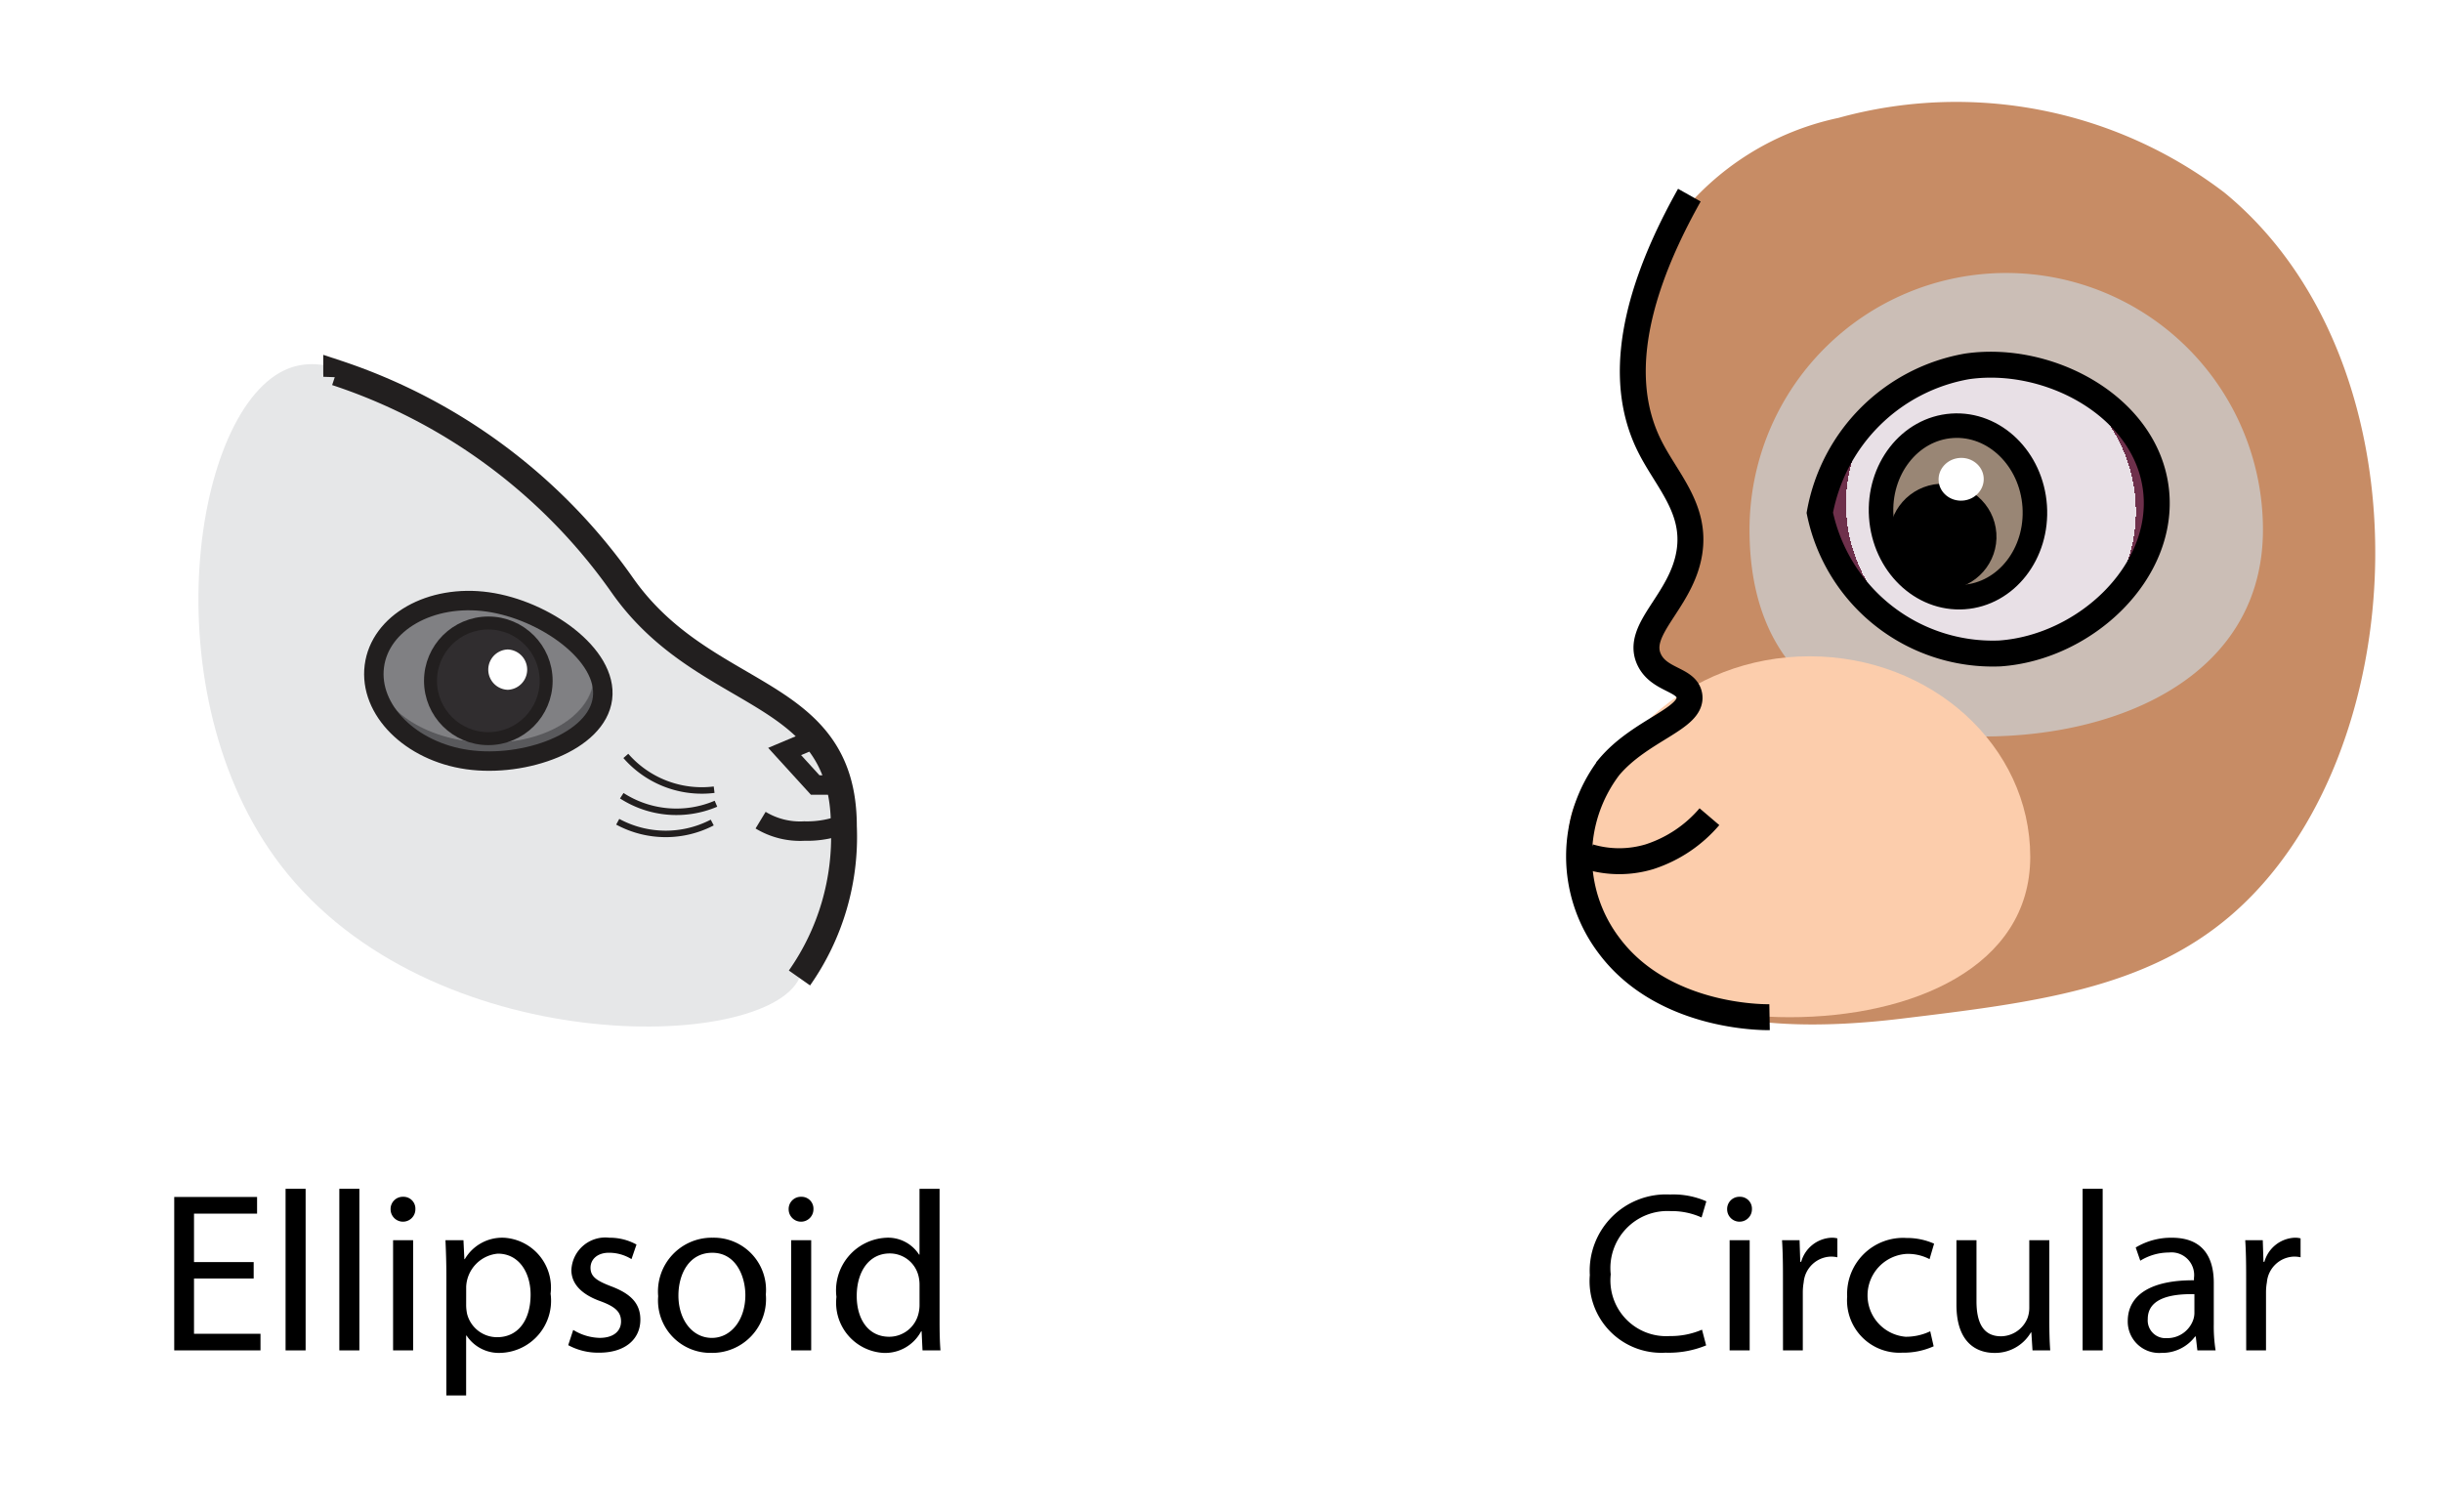 <svg xmlns="http://www.w3.org/2000/svg" xmlns:xlink="http://www.w3.org/1999/xlink" viewBox="0 0 94.174 58.309"><defs><style>.cls-1{fill:#fff}.cls-2{fill:#c78c65}.cls-3{fill:#cbbeb6}.cls-4{fill:#fccdac}.cls-5,.cls-6,.cls-7{stroke:#000}.cls-10,.cls-11,.cls-12,.cls-13,.cls-5,.cls-6,.cls-7,.cls-9{stroke-miterlimit:10}.cls-5{fill:url(#radial-gradient)}.cls-6{fill:#998675;stroke-width:.946px}.cls-12,.cls-13,.cls-7{fill:none}.cls-8,.cls-9{fill:#e6e7e8}.cls-10,.cls-11,.cls-12,.cls-13,.cls-9{stroke:#221f1f}.cls-10,.cls-12{stroke-width:.75px}.cls-10{fill:url(#radial-gradient-2)}.cls-11{fill:#302d2f;stroke-width:.5px}.cls-13{stroke-width:.25px}</style><radialGradient id="radial-gradient" cx="226.375" cy="25.04" r="24.16" gradientTransform="matrix(0.462, -0.014, -0.026, -0.477, -27.156, 34.69)" gradientUnits="userSpaceOnUse"><stop offset=".5" stop-color="#e8e0e6"/><stop offset=".5" stop-color="#6e304b"/></radialGradient><radialGradient id="radial-gradient-2" cx="82.038" cy="23.585" r="9.641" gradientTransform="matrix(-0.864, -0.045, 0.029, -0.559, 88.905, 42.801)" gradientUnits="userSpaceOnUse"><stop offset=".5" stop-color="#808083"/><stop offset=".506" stop-color="#59595c"/></radialGradient></defs><title>-1Asset 72</title><g id="Layer_2" data-name="Layer 2"><g id="Layer_1-2" data-name="Layer 1"><rect width="94.174" height="58.309" class="cls-1"/><g><path d="M65.149,21.311c-.397,1.873-2.085,2.947-1.547,4.135.325.716,1.073.623,1.215,1.184.322,1.268-3.35,2.171-4.159,4.597-.777,2.332,1.3,5.464,3.527,7.006.577.4,2.794,1.82,9.132,1.054,5.094-.615,9.393-1.134,12.711-3.98,7.105-6.094,7.83-21.241-.24-27.875A17.039,17.039,0,0,0,70.89,4.549,10.666,10.666,0,0,0,64.637,8.487,9.185,9.185,0,0,0,62.986,14.784C63.47,18.171,65.651,18.938,65.149,21.311Z" class="cls-2"/><path d="M67.469,20.428c0,5.507,3.532,7.976,9,7.976s10.8-2.47,10.8-7.976a9.9,9.9,0,1,0-19.8,0Z" class="cls-3"/><path d="M61.283,33.044c0,4.271,3.035,6.186,7.733,6.186s9.279-1.916,9.279-6.186-3.808-7.733-8.506-7.733S61.283,28.774,61.283,33.044Z" class="cls-4"/><path d="M70.179,19.775a7.001,7.001,0,0,1,5.689-5.647c3.17-.451,6.896,1.56,7.275,4.753.377,3.178-2.731,6.091-6.021,6.32A6.814,6.814,0,0,1,70.179,19.775Z" class="cls-5"/><g><ellipse cx="75.508" cy="19.724" class="cls-6" rx="2.966" ry="3.31" transform="translate(-1.178 5.241) rotate(-3.945)"/><ellipse cx="74.926" cy="20.703" rx="2.067" ry="2.049" transform="translate(-1.247 5.204) rotate(-3.945)"/><ellipse cx="75.63" cy="18.484" class="cls-1" rx=".871" ry=".825" transform="translate(-1.092 5.247) rotate(-3.945)"/></g><path d="M65.149,7.526c-2.74,4.877-2.448,7.821-1.547,9.649.66,1.34,1.819,2.427,1.547,4.135-.302,1.894-2.109,2.961-1.547,4.135.385.805,1.442.741,1.547,1.378.146.891-1.873,1.31-3.093,2.757a5.696,5.696,0,0,0,0,6.892c2.071,2.77,5.905,2.762,6.186,2.757" class="cls-7"/><path d="M61.283,33.044a4.065,4.065,0,0,0,2.32,0,5.096,5.096,0,0,0,2.32-1.547" class="cls-7"/></g><path d="M24.052,28.035c4.267,6.997,7.499,8.121,6.779,9.682-1.331,2.883-14.253,3.146-20-4.341-5.066-6.6-3.401-17.718.293-19.164,1.329-.521,2.768.272,4.071.99C19.745,17.709,20.281,21.85,24.052,28.035Z" class="cls-8"/><g><path d="M30.831,37.717A9.467,9.467,0,0,0,32.543,31.869c0-5.468-5.357-4.746-8.55-9.307A21.834,21.834,0,0,0,12.966,14.376c0.0.058.005.114.003.173" class="cls-9"/><g><path d="M23.235,26.933c-.214,1.68-3.005,2.673-5.204,2.363S14.222,27.373,14.436,25.694s2.17-2.79,4.369-2.481S23.448,25.253,23.235,26.933Z" class="cls-10"/><circle cx="18.832" cy="26.257" r="2.23" class="cls-11"/><path d="M19.58,25.048a.778.778,0,0,0,0,1.555A.778.778,0,0,0,19.58,25.048Z" class="cls-1"/></g><polyline points="31.437 28.486 30.259 28.982 31.437 30.275 32.373 30.275" class="cls-12"/><path d="M32.653,31.741a3.907,3.907,0,0,1-1.637.31A2.937,2.937,0,0,1,29.332,31.631" class="cls-12"/><g><path d="M27.61,30.997a3.887,3.887,0,0,1-3.632-.309" class="cls-13"/><path d="M27.467,31.722a3.887,3.887,0,0,1-3.645-.03" class="cls-13"/><path d="M27.54,30.456A3.887,3.887,0,0,1,24.135,29.153" class="cls-13"/></g></g><g><path d="M9.783,49.306H7.482v2.133H10.046v.641H6.719V46.164H9.914v.641H7.482v1.87H9.783Z"/><path d="M11.013,45.848h.773v6.232h-.773Z"/><path d="M13.086,45.848h.773v6.232h-.773Z"/><path d="M16.019,46.638a.478.478,0,0,1-.956,0,.47.47,0,0,1,.482-.482A.458.458,0,0,1,16.019,46.638Zm-.86,5.442V47.831h.773v4.248Z"/><path d="M17.214,49.218c0-.544-.017-.983-.035-1.387h.694l.035.729h.017a1.67,1.67,0,0,1,1.509-.825,1.924,1.924,0,0,1,1.799,2.159,2.01,2.01,0,0,1-1.931,2.282,1.49,1.49,0,0,1-1.308-.667h-.018v2.308h-.763Zm.763,1.133a1.781,1.781,0,0,0,.035.316,1.193,1.193,0,0,0,1.159.904c.817,0,1.291-.667,1.291-1.642,0-.851-.448-1.58-1.264-1.58a1.341,1.341,0,0,0-1.22,1.273Z"/><path d="M22.106,51.29a2.024,2.024,0,0,0,1.018.307c.562,0,.826-.281.826-.632,0-.368-.22-.57-.791-.781-.763-.272-1.124-.693-1.124-1.202a1.311,1.311,0,0,1,1.467-1.247,2.12,2.12,0,0,1,1.044.263l-.193.562a1.649,1.649,0,0,0-.869-.246c-.456,0-.711.263-.711.579,0,.351.255.509.808.72.737.281,1.114.65,1.114,1.282,0,.746-.579,1.273-1.588,1.273a2.421,2.421,0,0,1-1.194-.29Z"/><path d="M29.534,49.921A2.076,2.076,0,0,1,27.418,52.176a2.02,2.02,0,0,1-2.036-2.186,2.074,2.074,0,0,1,2.106-2.256A2.012,2.012,0,0,1,29.534,49.921Zm-3.371.044c0,.931.535,1.633,1.29,1.633.738,0,1.291-.693,1.291-1.65,0-.72-.36-1.633-1.273-1.633C26.558,48.314,26.163,49.157,26.163,49.964Z"/><path d="M31.37,46.638a.478.478,0,0,1-.956,0,.47.47,0,0,1,.482-.482A.458.458,0,0,1,31.37,46.638Zm-.86,5.442V47.831h.773v4.248Z"/><path d="M36.234,45.848v5.135c0,.378.009.808.035,1.097h-.693l-.035-.737h-.018a1.571,1.571,0,0,1-1.449.834,1.937,1.937,0,0,1-1.817-2.159,2.032,2.032,0,0,1,1.905-2.282,1.42,1.42,0,0,1,1.281.65h.017v-2.537Zm-.773,3.713a1.393,1.393,0,0,0-.034-.325,1.137,1.137,0,0,0-1.115-.895c-.799,0-1.273.702-1.273,1.642,0,.86.421,1.571,1.255,1.571a1.162,1.162,0,0,0,1.133-.922,1.375,1.375,0,0,0,.034-.334Z"/></g><g><path d="M65.796,51.887a3.792,3.792,0,0,1-1.563.281A2.765,2.765,0,0,1,61.31,49.175a2.944,2.944,0,0,1,3.09-3.107,3.164,3.164,0,0,1,1.404.263l-.184.623a2.786,2.786,0,0,0-1.194-.246,2.2,2.2,0,0,0-2.309,2.44,2.15,2.15,0,0,0,2.274,2.379,3.056,3.056,0,0,0,1.246-.246Z"/><path d="M67.562,46.638a.478.478,0,0,1-.956,0,.47.47,0,0,1,.482-.482A.458.458,0,0,1,67.562,46.638Zm-.86,5.442V47.831h.773v4.248Z"/><path d="M68.758,49.157c0-.5-.009-.931-.035-1.326h.676l.027.834h.035a1.274,1.274,0,0,1,1.176-.931.833.833,0,0,1,.22.026v.729a1.158,1.158,0,0,0-.263-.026,1.084,1.084,0,0,0-1.036.992,2.22,2.22,0,0,0-.034.36v2.265h-.764Z"/><path d="M74.57,51.922a2.848,2.848,0,0,1-1.22.246,2.018,2.018,0,0,1-2.115-2.168,2.159,2.159,0,0,1,2.282-2.256,2.582,2.582,0,0,1,1.07.22l-.175.597a1.791,1.791,0,0,0-.895-.202,1.602,1.602,0,0,0-.027,3.195,2.191,2.191,0,0,0,.948-.211Z"/><path d="M79.031,50.921c0,.439.009.825.035,1.159h-.684l-.044-.693H78.32a1.598,1.598,0,0,1-1.404.79c-.667,0-1.467-.369-1.467-1.861V47.831h.773V50.184c0,.807.246,1.352.948,1.352a1.117,1.117,0,0,0,1.019-.702,1.132,1.132,0,0,0,.069-.395V47.831H79.031Z"/><path d="M80.315,45.848h.773v6.232h-.773Z"/><path d="M84.74,52.08l-.062-.536H84.653a1.584,1.584,0,0,1-1.299.632,1.21,1.21,0,0,1-1.299-1.22c0-1.027.913-1.589,2.554-1.58v-.088a.875.875,0,0,0-.965-.983,2.118,2.118,0,0,0-1.106.316l-.176-.509a2.639,2.639,0,0,1,1.396-.377c1.299,0,1.615.886,1.615,1.738v1.589a5.928,5.928,0,0,0,.07,1.018Zm-.114-2.168c-.843-.018-1.799.132-1.799.957a.684.684,0,0,0,.728.738,1.058,1.058,0,0,0,1.027-.711.824.824,0,0,0,.044-.246Z"/><path d="M86.621,49.157c0-.5-.009-.931-.035-1.326H87.262l.027.834h.035a1.274,1.274,0,0,1,1.176-.931.833.833,0,0,1,.22.026v.729a1.158,1.158,0,0,0-.263-.026,1.084,1.084,0,0,0-1.036.992,2.22,2.22,0,0,0-.034.36v2.265h-.764Z"/></g></g></g></svg>